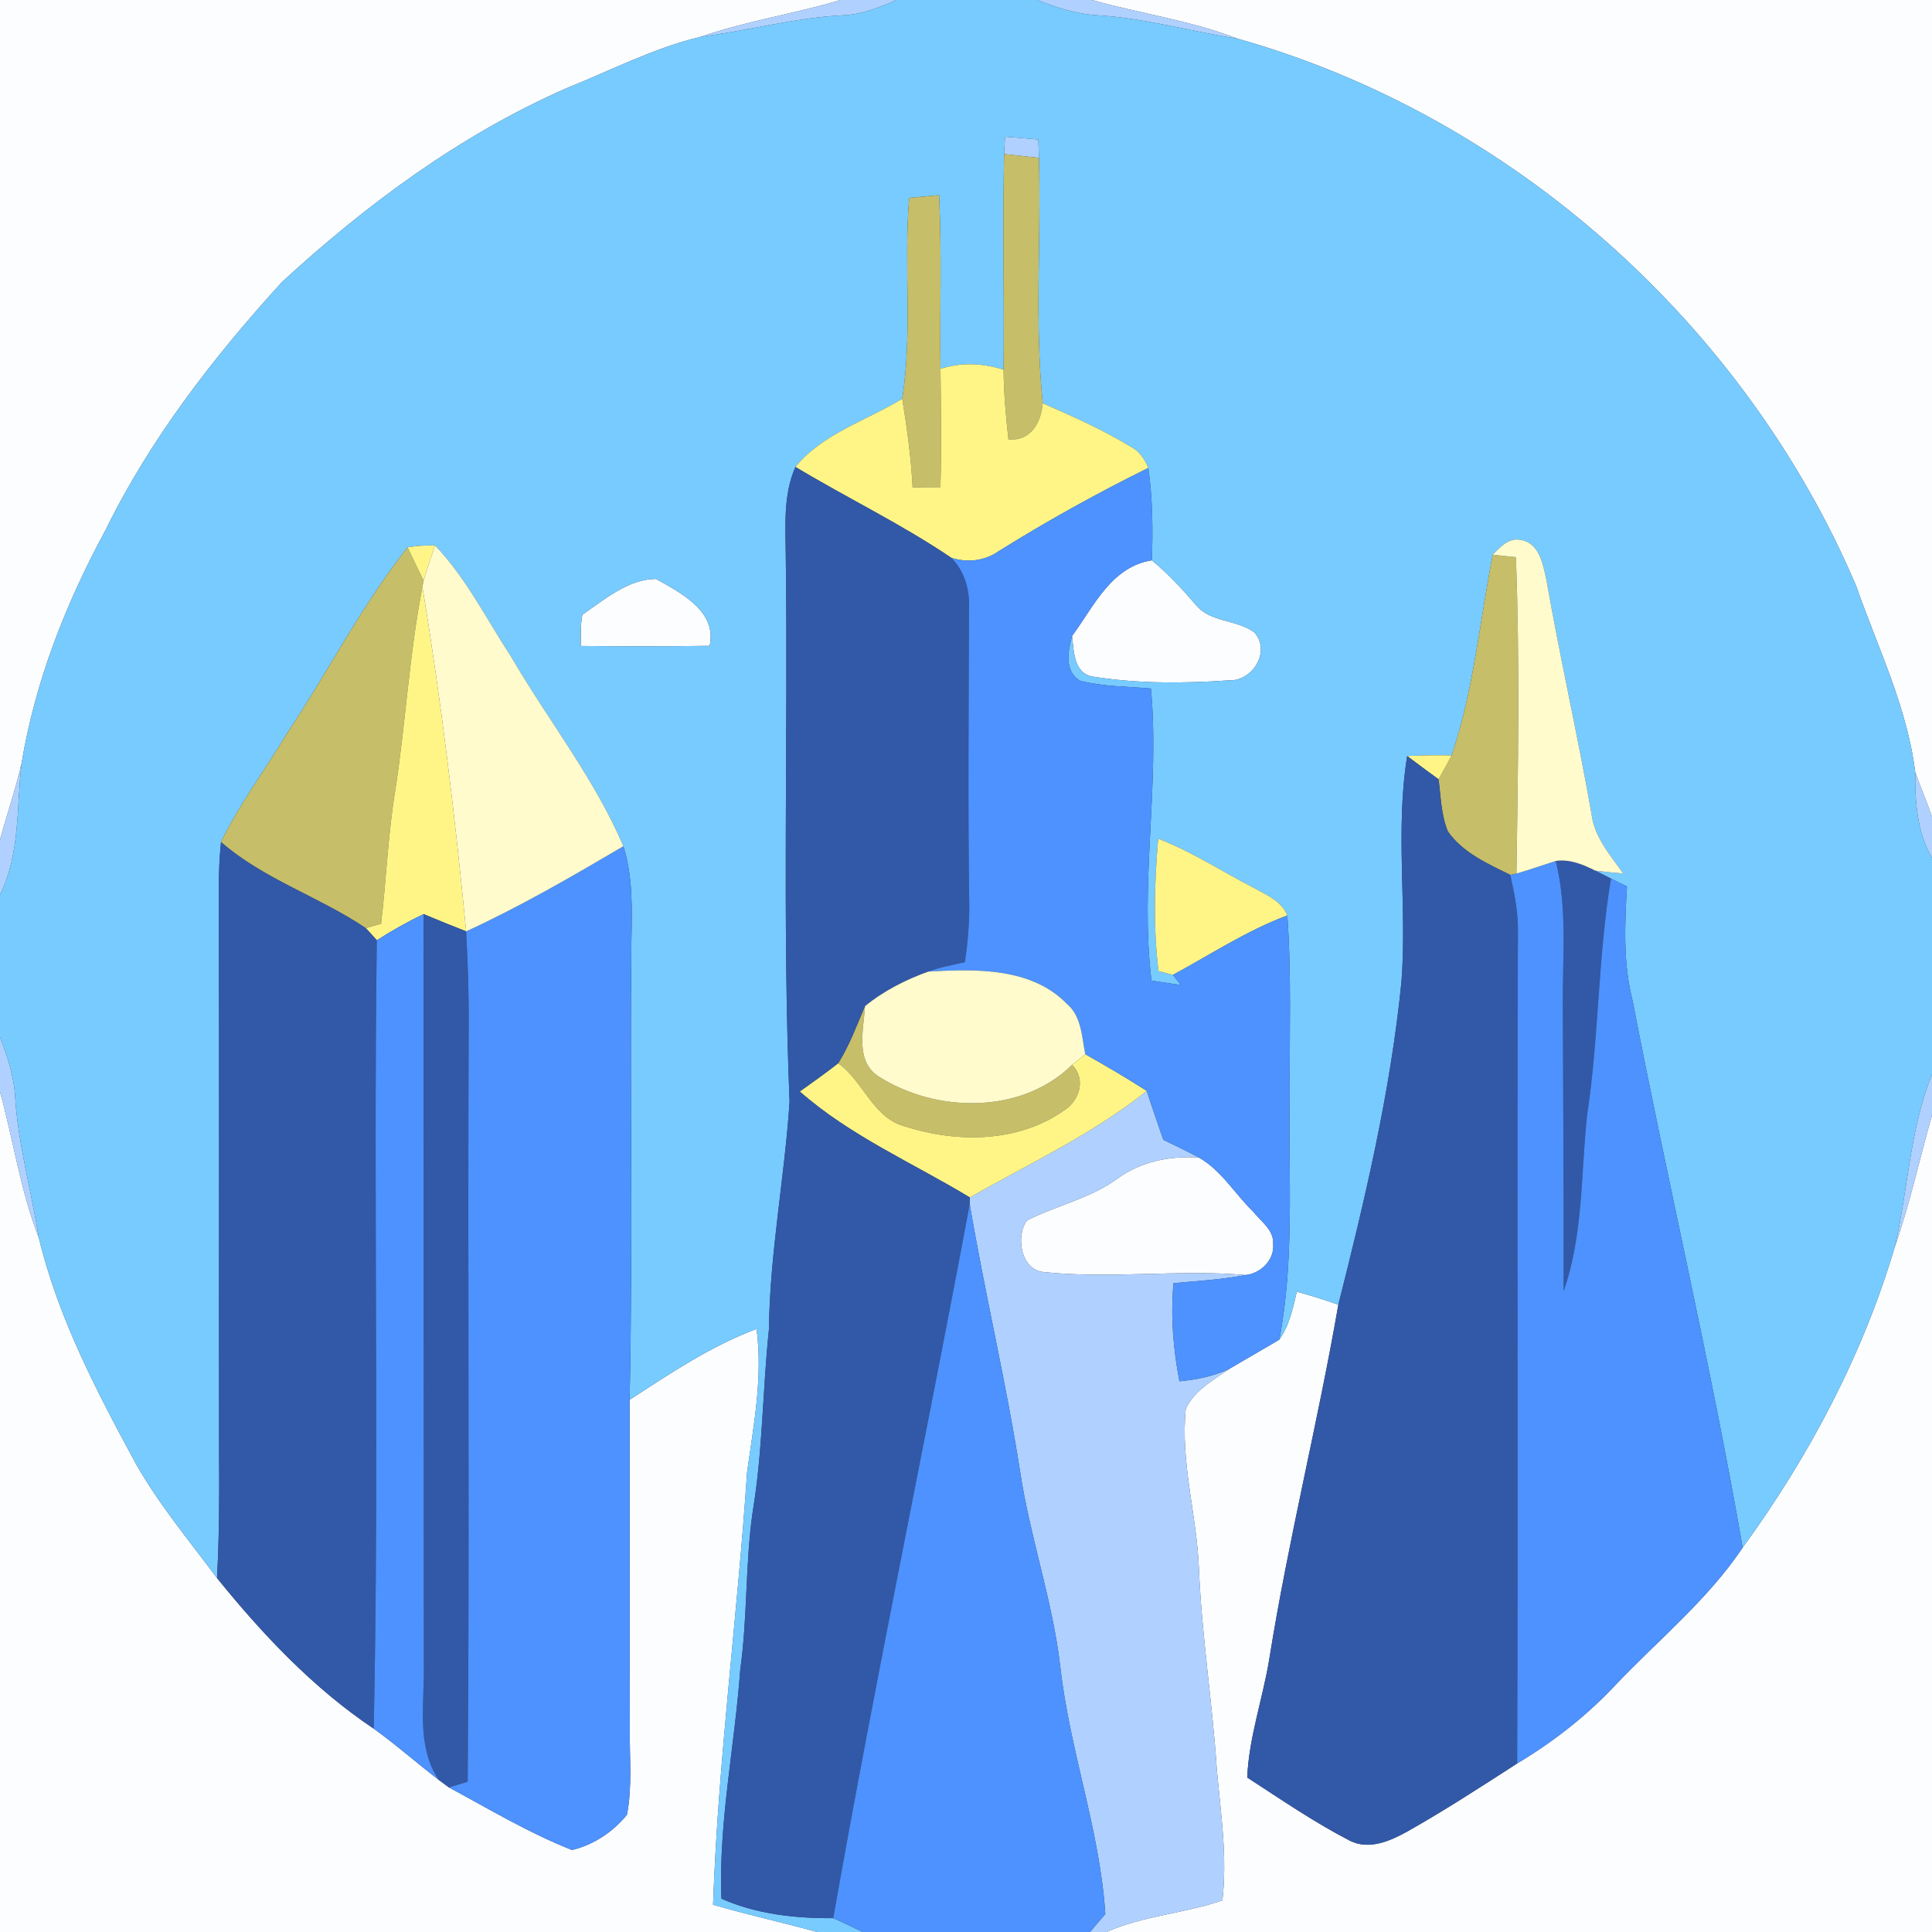 <?xml version="1.0" encoding="UTF-8" ?>
<!DOCTYPE svg PUBLIC "-//W3C//DTD SVG 1.1//EN" "http://www.w3.org/Graphics/SVG/1.1/DTD/svg11.dtd">
<svg width="250pt" height="250pt" viewBox="0 0 250 250" version="1.1" xmlns="http://www.w3.org/2000/svg">
<rect x="0" y="0" width="250" height="250" fill="#333333" stroke="none"/>
<g id="#fcfdffff">
<path fill="#fcfdff" opacity="1.00" d=" M 0.00 0.00 L 108.76 0.00 C 102.80 1.80 96.60 2.70 90.71 4.75 C 84.65 6.19 79.09 9.09 73.34 11.40 C 59.64 17.40 47.46 26.41 36.49 36.49 C 27.63 46.22 19.44 56.77 13.63 68.65 C 8.52 78.06 4.55 88.17 2.79 98.77 C 2.03 102.12 0.90 105.36 0.00 108.67 L 0.00 0.00 Z" />
<path fill="#fcfdff" opacity="1.00" d=" M 141.30 0.00 L 250.00 0.00 L 250.00 105.66 C 249.31 103.73 248.52 101.84 247.83 99.91 C 246.78 91.47 242.97 83.78 240.19 75.83 C 225.77 41.96 195.61 14.98 160.12 5.00 C 154.04 2.64 147.55 1.77 141.30 0.00 Z" />
<path fill="#fcfdff" opacity="1.00" d=" M 138.72 82.30 C 141.57 78.45 143.75 73.36 149.05 72.50 C 151.13 74.23 152.97 76.20 154.72 78.24 C 156.57 80.58 160.05 80.13 162.32 81.84 C 164.51 84.32 162.05 88.21 158.96 88.04 C 153.13 88.44 147.19 88.48 141.41 87.55 C 138.92 87.13 138.96 84.24 138.72 82.30 Z" />
<path fill="#fcfdff" opacity="1.00" d=" M 75.36 79.54 C 78.22 77.57 81.29 74.93 84.89 74.91 C 88.13 76.74 92.81 79.09 91.83 83.57 C 86.27 83.65 80.71 83.64 75.15 83.59 C 75.17 82.24 75.09 80.87 75.36 79.54 Z" />
<path fill="#fcfdff" opacity="1.00" d=" M 0.00 141.26 C 1.73 147.53 2.63 154.03 5.01 160.12 C 7.53 170.57 12.55 180.12 17.64 189.51 C 20.62 194.74 24.50 199.38 28.08 204.20 C 33.97 211.48 40.54 218.46 48.36 223.69 C 51.25 225.76 53.92 228.13 56.74 230.29 C 57.08 230.54 57.75 231.04 58.09 231.29 C 63.32 234.11 68.48 237.21 74.02 239.39 C 76.79 238.73 79.35 237.04 81.13 234.82 C 81.82 231.26 81.46 227.60 81.50 224.00 C 81.46 209.71 81.49 195.42 81.47 181.13 C 86.73 177.72 91.99 174.17 97.90 171.96 C 98.73 178.15 97.54 184.31 96.68 190.42 C 95.43 209.12 92.93 227.73 92.27 246.47 C 96.73 247.77 101.27 248.77 105.74 250.00 L 0.00 250.00 L 0.00 141.26 Z" />
<path fill="#fcfdff" opacity="1.00" d=" M 245.20 161.30 C 247.15 155.74 248.38 149.97 250.00 144.31 L 250.00 250.00 L 143.17 250.00 C 147.96 247.88 153.26 247.60 158.18 245.91 C 158.83 240.26 157.97 234.63 157.46 229.01 C 156.89 220.31 155.50 211.68 155.14 202.96 C 154.87 196.05 152.73 189.23 153.44 182.30 C 154.53 179.91 157.02 178.57 159.09 177.12 C 161.23 175.85 163.40 174.63 165.54 173.35 C 166.85 171.53 167.29 169.29 167.81 167.14 C 169.61 167.65 171.41 168.19 173.18 168.83 C 170.52 184.19 166.69 199.32 164.24 214.71 C 163.40 219.83 161.61 224.79 161.39 230.01 C 165.75 232.84 170.05 235.80 174.68 238.19 C 177.17 239.44 179.93 238.21 182.15 236.97 C 186.99 234.24 191.65 231.20 196.32 228.19 C 201.00 225.39 205.32 222.02 209.05 218.03 C 214.61 212.18 220.98 207.01 225.50 200.26 C 234.10 188.45 241.05 175.32 245.20 161.30 Z" />
<path fill="#fcfdff" opacity="1.00" d=" M 144.54 152.55 C 147.59 150.30 151.40 149.53 155.14 149.79 C 158.06 151.45 159.78 154.48 162.15 156.77 C 163.16 158.06 164.88 159.17 164.75 161.01 C 164.92 163.04 163.14 164.77 161.20 164.99 C 152.55 164.24 143.85 165.50 135.22 164.62 C 132.10 164.46 131.38 160.03 132.87 157.94 C 136.68 155.98 141.01 155.11 144.54 152.55 Z" />
</g>
<g id="#b0d1ffff">
<path fill="#b0d1ff" opacity="1.00" d=" M 108.76 0.00 L 115.99 0.00 C 113.77 0.97 111.49 1.90 109.03 1.98 C 102.84 2.29 96.85 3.97 90.71 4.75 C 96.60 2.70 102.80 1.80 108.76 0.00 Z" />
<path fill="#b0d1ff" opacity="1.00" d=" M 134.22 0.00 L 141.30 0.00 C 147.55 1.77 154.04 2.64 160.12 5.00 C 154.05 4.07 148.12 2.34 141.97 1.97 C 139.28 1.82 136.71 0.98 134.22 0.00 Z" />
<path fill="#b0d1ff" opacity="1.00" d=" M 130.05 17.69 C 131.49 17.81 132.92 17.93 134.36 18.05 C 134.38 18.65 134.42 19.84 134.44 20.43 C 132.94 20.27 131.44 20.10 129.93 19.94 C 129.96 19.37 130.02 18.25 130.05 17.69 Z" />
<path fill="#b0d1ff" opacity="1.00" d=" M 0.00 108.67 C 0.90 105.36 2.03 102.12 2.79 98.77 C 2.13 104.48 2.62 110.48 0.00 115.79 L 0.00 108.67 Z" />
<path fill="#b0d1ff" opacity="1.00" d=" M 247.83 99.91 C 248.52 101.84 249.31 103.73 250.00 105.66 L 250.00 111.01 C 248.03 107.63 247.81 103.73 247.83 99.91 Z" />
<path fill="#b0d1ff" opacity="1.00" d=" M 0.00 134.20 C 0.96 136.71 1.81 139.28 1.96 141.98 C 2.35 148.12 4.06 154.06 5.01 160.12 C 2.63 154.03 1.73 147.53 0.00 141.26 L 0.00 134.20 Z" />
<path fill="#b0d1ff" opacity="1.00" d=" M 245.20 161.30 C 246.92 153.91 247.11 146.11 250.00 139.04 L 250.00 144.31 C 248.38 149.97 247.15 155.74 245.20 161.30 Z" />
<path fill="#b0d1ff" opacity="1.00" d=" M 148.39 141.16 C 149.06 143.28 149.82 145.38 150.53 147.49 C 152.08 148.23 153.63 148.98 155.14 149.79 C 151.40 149.53 147.59 150.30 144.54 152.55 C 141.01 155.11 136.68 155.98 132.87 157.94 C 131.38 160.03 132.10 164.46 135.22 164.62 C 143.85 165.50 152.55 164.24 161.20 164.99 C 158.12 165.57 154.97 165.76 151.85 166.04 C 151.46 170.29 151.81 174.56 152.62 178.74 C 154.84 178.53 157.06 178.09 159.09 177.12 C 157.02 178.57 154.53 179.91 153.44 182.30 C 152.73 189.23 154.87 196.05 155.14 202.96 C 155.50 211.68 156.89 220.31 157.46 229.01 C 157.97 234.63 158.83 240.26 158.18 245.91 C 153.26 247.60 147.96 247.88 143.17 250.00 L 141.05 250.00 C 141.70 249.22 142.36 248.45 143.03 247.68 C 142.33 236.85 138.44 226.58 137.22 215.83 C 136.24 207.18 133.28 198.94 131.99 190.35 C 130.18 178.77 127.44 167.37 125.48 155.82 L 125.50 154.95 C 133.22 150.53 141.42 146.75 148.39 141.16 Z" />
</g>
<g id="#78cbffff">
<path fill="#78cbff" opacity="1.00" d=" M 115.99 0.00 L 134.22 0.00 C 136.71 0.98 139.28 1.82 141.97 1.97 C 148.12 2.34 154.05 4.07 160.12 5.00 C 195.61 14.98 225.77 41.96 240.19 75.83 C 242.97 83.78 246.78 91.47 247.83 99.91 C 247.81 103.73 248.03 107.63 250.00 111.01 L 250.00 139.04 C 247.11 146.11 246.92 153.91 245.20 161.30 C 241.05 175.32 234.10 188.45 225.50 200.26 C 221.38 176.54 215.82 153.10 211.25 129.46 C 210.02 124.63 210.24 119.63 210.53 114.71 C 210.01 114.45 208.98 113.95 208.46 113.69 C 207.96 113.44 206.96 112.93 206.45 112.67 C 207.65 112.81 208.84 112.93 210.04 113.03 C 208.36 110.64 206.29 108.32 205.94 105.30 C 204.16 95.17 201.87 85.14 200.10 75.01 C 199.66 73.03 199.22 70.31 196.82 69.87 C 195.26 69.52 194.12 70.79 193.16 71.78 C 191.47 80.45 190.68 89.36 187.84 97.75 C 185.92 97.70 184.00 97.74 182.09 97.83 C 180.52 107.48 182.09 117.32 181.35 127.04 C 179.94 141.19 176.66 155.07 173.18 168.83 C 171.41 168.19 169.61 167.65 167.81 167.14 C 167.29 169.29 166.85 171.53 165.54 173.35 C 167.53 163.02 166.71 152.45 166.89 142.00 C 166.84 134.15 167.14 126.29 166.58 118.46 C 165.82 116.55 163.80 115.78 162.15 114.84 C 158.05 112.74 154.19 110.18 149.87 108.53 C 149.38 114.22 149.22 119.97 149.91 125.65 C 150.38 125.77 151.30 126.02 151.77 126.15 C 152.02 126.48 152.53 127.13 152.79 127.46 C 151.52 127.27 150.26 127.08 149.00 126.89 C 147.47 114.32 150.09 101.68 148.93 89.09 C 145.88 88.83 142.78 88.85 139.79 88.10 C 137.69 86.89 138.19 84.24 138.72 82.30 C 138.96 84.24 138.92 87.13 141.41 87.55 C 147.19 88.48 153.13 88.44 158.96 88.04 C 162.05 88.21 164.51 84.32 162.32 81.84 C 160.05 80.13 156.57 80.58 154.72 78.24 C 152.97 76.20 151.13 74.23 149.05 72.50 C 149.20 68.51 149.15 64.51 148.59 60.55 C 148.13 59.43 147.44 58.38 146.32 57.81 C 142.70 55.60 138.81 53.88 134.93 52.18 C 133.86 41.63 134.73 31.01 134.44 20.43 C 134.42 19.84 134.38 18.65 134.36 18.05 C 132.92 17.93 131.49 17.81 130.05 17.69 C 130.02 18.25 129.96 19.37 129.93 19.94 C 129.73 29.23 129.96 38.54 129.86 47.84 C 127.19 46.99 124.38 46.85 121.70 47.73 C 121.60 40.24 121.88 32.74 121.52 25.25 C 120.23 25.38 118.94 25.49 117.65 25.60 C 116.91 34.26 118.11 42.98 116.75 51.60 C 112.13 54.43 106.45 56.10 102.93 60.42 C 101.32 64.07 101.65 68.12 101.68 72.00 C 101.99 95.52 101.22 119.07 102.17 142.56 C 101.53 152.41 99.61 162.14 99.50 172.03 C 98.67 179.90 98.70 187.85 97.39 195.67 C 96.43 202.42 96.74 209.28 95.79 216.04 C 95.08 225.93 92.98 235.73 93.35 245.69 C 97.91 247.70 102.88 248.24 107.82 248.21 C 109.11 248.76 110.36 249.40 111.63 250.00 L 105.74 250.00 C 101.27 248.77 96.73 247.77 92.27 246.47 C 92.93 227.73 95.43 209.12 96.68 190.42 C 97.54 184.31 98.73 178.15 97.90 171.96 C 91.99 174.17 86.73 177.72 81.47 181.13 C 81.91 161.43 81.50 141.71 81.70 122.00 C 81.78 117.82 81.94 113.54 80.67 109.50 C 76.91 100.70 70.87 93.12 66.08 84.88 C 62.91 80.05 60.32 74.79 56.30 70.58 C 55.11 70.56 53.92 70.63 52.75 70.82 C 46.77 78.37 42.39 87.03 37.06 95.03 C 34.26 99.69 30.97 104.06 28.60 108.96 C 28.39 110.95 28.32 112.94 28.30 114.94 C 28.40 139.29 28.31 163.65 28.35 188.00 C 28.39 193.40 28.38 198.81 28.08 204.20 C 24.50 199.38 20.62 194.74 17.64 189.51 C 12.55 180.12 7.53 170.57 5.01 160.12 C 4.06 154.06 2.35 148.12 1.96 141.98 C 1.81 139.28 0.96 136.71 0.00 134.20 L 0.00 115.79 C 2.62 110.48 2.13 104.48 2.79 98.77 C 4.55 88.17 8.52 78.06 13.63 68.65 C 19.44 56.77 27.63 46.22 36.49 36.49 C 47.46 26.41 59.64 17.40 73.34 11.40 C 79.09 9.09 84.65 6.19 90.71 4.75 C 96.85 3.97 102.84 2.29 109.03 1.98 C 111.49 1.90 113.77 0.97 115.99 0.00 M 75.36 79.54 C 75.09 80.87 75.17 82.24 75.15 83.59 C 80.71 83.64 86.27 83.65 91.83 83.57 C 92.81 79.09 88.13 76.74 84.89 74.91 C 81.29 74.93 78.22 77.57 75.36 79.54 Z" />
</g>
<g id="#c6be68ff">
<path fill="#c6be68" opacity="1.00" d=" M 129.93 19.94 C 131.44 20.10 132.94 20.27 134.44 20.43 C 134.73 31.01 133.86 41.63 134.93 52.18 C 134.70 54.73 133.38 57.12 130.49 56.85 C 130.15 53.86 129.89 50.85 129.86 47.84 C 129.96 38.54 129.73 29.23 129.93 19.94 Z" />
<path fill="#c6be68" opacity="1.00" d=" M 117.65 25.60 C 118.94 25.49 120.23 25.38 121.52 25.25 C 121.88 32.74 121.60 40.24 121.70 47.73 C 121.75 52.83 121.85 57.93 121.69 63.04 C 120.49 63.04 119.29 63.05 118.09 63.07 C 117.90 59.22 117.36 55.40 116.75 51.60 C 118.11 42.98 116.91 34.26 117.65 25.60 Z" />
<path fill="#c6be68" opacity="1.00" d=" M 37.06 95.03 C 42.39 87.03 46.77 78.37 52.75 70.82 C 53.42 72.26 54.10 73.70 54.81 75.13 L 54.66 75.95 C 52.96 84.65 52.50 93.52 51.15 102.27 C 50.20 107.98 50.00 113.78 49.31 119.53 C 48.82 119.67 47.83 119.96 47.33 120.10 C 41.30 116.03 34.15 113.80 28.60 108.96 C 30.97 104.06 34.26 99.69 37.06 95.03 Z" />
<path fill="#c6be68" opacity="1.00" d=" M 193.16 71.78 C 193.91 71.86 195.41 72.02 196.16 72.10 C 196.67 85.73 196.44 99.40 196.23 113.04 L 195.43 113.21 C 192.51 111.77 189.27 110.34 187.35 107.58 C 186.47 105.44 186.45 103.09 186.15 100.84 C 186.73 99.82 187.29 98.79 187.84 97.75 C 190.68 89.36 191.47 80.45 193.16 71.78 Z" />
<path fill="#c6be68" opacity="1.00" d=" M 108.46 137.59 C 109.92 135.28 110.85 132.70 111.93 130.20 C 111.76 133.25 110.59 137.35 113.75 139.33 C 121.19 144.04 132.17 144.22 138.73 137.79 C 140.55 139.60 139.72 142.43 137.68 143.69 C 131.82 147.86 123.86 147.91 117.21 145.79 C 112.96 144.73 111.78 139.95 108.46 137.59 Z" />
</g>
<g id="#fff587ff">
<path fill="#fff587" opacity="1.00" d=" M 121.70 47.73 C 124.38 46.85 127.19 46.99 129.86 47.84 C 129.89 50.85 130.15 53.86 130.49 56.85 C 133.38 57.12 134.70 54.73 134.93 52.18 C 138.81 53.88 142.70 55.60 146.32 57.81 C 147.44 58.38 148.13 59.43 148.59 60.55 C 141.97 63.82 135.52 67.40 129.25 71.31 C 127.45 72.59 125.21 72.84 123.11 72.19 C 116.65 67.81 109.60 64.44 102.93 60.42 C 106.45 56.10 112.13 54.43 116.75 51.60 C 117.36 55.40 117.90 59.22 118.09 63.07 C 119.29 63.05 120.49 63.04 121.69 63.04 C 121.85 57.93 121.75 52.83 121.70 47.73 Z" />
<path fill="#fff587" opacity="1.00" d=" M 52.75 70.82 C 53.92 70.63 55.11 70.56 56.30 70.58 C 55.79 72.09 55.26 73.60 54.81 75.13 C 54.10 73.70 53.42 72.26 52.75 70.82 Z" />
<path fill="#fff587" opacity="1.00" d=" M 51.15 102.27 C 52.50 93.52 52.96 84.65 54.66 75.95 C 57.10 90.72 58.88 105.62 60.32 120.52 C 58.47 119.80 56.63 119.04 54.80 118.28 C 52.72 119.29 50.70 120.42 48.76 121.67 C 48.29 121.14 47.82 120.61 47.33 120.10 C 47.83 119.96 48.82 119.67 49.31 119.53 C 50.00 113.78 50.20 107.98 51.15 102.27 Z" />
<path fill="#fff587" opacity="1.00" d=" M 182.09 97.83 C 184.00 97.74 185.92 97.70 187.84 97.75 C 187.29 98.79 186.73 99.82 186.15 100.84 C 184.78 99.85 183.43 98.84 182.09 97.83 Z" />
<path fill="#fff587" opacity="1.00" d=" M 149.87 108.53 C 154.19 110.18 158.05 112.74 162.15 114.84 C 163.80 115.78 165.82 116.55 166.58 118.46 C 161.34 120.41 156.67 123.51 151.77 126.15 C 151.30 126.02 150.38 125.77 149.91 125.65 C 149.22 119.97 149.38 114.22 149.87 108.53 Z" />
<path fill="#fff587" opacity="1.00" d=" M 138.73 137.79 C 139.16 137.44 140.02 136.76 140.44 136.42 C 143.13 137.93 145.79 139.50 148.39 141.16 C 141.42 146.75 133.22 150.53 125.50 154.95 C 118.12 150.49 109.99 146.97 103.49 141.24 C 105.16 140.04 106.84 138.86 108.46 137.59 C 111.78 139.95 112.96 144.73 117.21 145.79 C 123.86 147.91 131.82 147.86 137.68 143.69 C 139.72 142.43 140.55 139.60 138.73 137.79 Z" />
</g>
<g id="#3258a8ff">
<path fill="#3258a8" opacity="1.00" d=" M 101.68 72.00 C 101.65 68.12 101.32 64.07 102.93 60.42 C 109.60 64.44 116.65 67.81 123.11 72.19 C 124.89 73.98 125.52 76.46 125.39 78.94 C 125.35 91.62 125.24 104.31 125.42 117.00 C 125.45 119.51 125.22 122.01 124.86 124.50 C 123.27 124.87 121.66 125.15 120.13 125.72 C 117.19 126.78 114.36 128.21 111.93 130.20 C 110.85 132.70 109.92 135.28 108.46 137.59 C 106.84 138.86 105.16 140.04 103.49 141.24 C 109.99 146.97 118.12 150.49 125.50 154.95 L 125.48 155.82 C 119.73 186.63 113.26 217.33 107.82 248.21 C 102.88 248.24 97.91 247.70 93.35 245.69 C 92.98 235.73 95.08 225.93 95.79 216.04 C 96.74 209.28 96.43 202.42 97.39 195.67 C 98.70 187.85 98.67 179.90 99.50 172.03 C 99.61 162.14 101.53 152.41 102.17 142.56 C 101.22 119.07 101.99 95.52 101.68 72.00 Z" />
<path fill="#3258a8" opacity="1.00" d=" M 181.35 127.04 C 182.09 117.32 180.52 107.48 182.09 97.83 C 183.43 98.84 184.78 99.85 186.15 100.84 C 186.45 103.09 186.47 105.44 187.35 107.58 C 189.27 110.34 192.51 111.77 195.43 113.21 C 195.93 115.42 196.37 117.67 196.42 119.95 C 196.28 156.03 196.47 192.11 196.32 228.19 C 191.65 231.20 186.99 234.24 182.15 236.97 C 179.93 238.21 177.17 239.44 174.68 238.19 C 170.05 235.80 165.75 232.84 161.39 230.01 C 161.61 224.79 163.40 219.83 164.24 214.71 C 166.69 199.32 170.52 184.19 173.18 168.83 C 176.66 155.07 179.94 141.19 181.35 127.04 Z" />
<path fill="#3258a8" opacity="1.00" d=" M 28.30 114.94 C 28.32 112.94 28.39 110.95 28.60 108.96 C 34.15 113.80 41.30 116.03 47.33 120.10 C 47.82 120.61 48.29 121.14 48.76 121.67 C 48.31 155.67 49.08 189.70 48.36 223.69 C 40.54 218.46 33.97 211.48 28.08 204.20 C 28.38 198.81 28.39 193.40 28.35 188.00 C 28.31 163.65 28.40 139.29 28.30 114.94 Z" />
<path fill="#3258a8" opacity="1.00" d=" M 201.31 111.41 C 203.14 111.14 204.85 111.87 206.45 112.67 C 206.96 112.93 207.96 113.44 208.46 113.69 C 206.76 123.85 206.91 134.19 205.36 144.37 C 204.55 151.96 204.89 159.76 202.33 167.08 C 202.36 154.72 202.27 142.36 202.23 130.00 C 202.18 123.80 202.84 117.50 201.31 111.41 Z" />
<path fill="#3258a8" opacity="1.00" d=" M 54.80 118.28 C 56.63 119.04 58.47 119.80 60.32 120.52 C 60.54 124.68 60.69 128.84 60.65 133.01 C 60.50 165.52 60.78 198.05 60.52 230.56 C 59.91 230.74 58.69 231.10 58.09 231.29 C 57.75 231.04 57.08 230.54 56.74 230.29 C 53.76 225.75 55.00 220.10 54.84 215.00 C 54.81 182.76 54.82 150.52 54.80 118.28 Z" />
</g>
<g id="#4d92ffff">
<path fill="#4d92ff" opacity="1.00" d=" M 129.25 71.31 C 135.52 67.40 141.97 63.82 148.59 60.55 C 149.15 64.51 149.20 68.51 149.05 72.50 C 143.75 73.36 141.57 78.45 138.72 82.30 C 138.19 84.24 137.69 86.89 139.79 88.10 C 142.78 88.85 145.88 88.83 148.93 89.09 C 150.09 101.68 147.47 114.32 149.00 126.89 C 150.26 127.08 151.52 127.27 152.79 127.46 C 152.53 127.13 152.02 126.48 151.77 126.15 C 156.67 123.51 161.34 120.41 166.58 118.46 C 167.14 126.29 166.84 134.15 166.89 142.00 C 166.71 152.45 167.53 163.02 165.54 173.35 C 163.40 174.63 161.23 175.85 159.09 177.12 C 157.06 178.09 154.84 178.53 152.62 178.74 C 151.81 174.56 151.46 170.29 151.85 166.04 C 154.97 165.76 158.12 165.57 161.20 164.99 C 163.14 164.77 164.92 163.04 164.75 161.01 C 164.88 159.17 163.16 158.06 162.15 156.77 C 159.78 154.48 158.06 151.45 155.14 149.79 C 153.63 148.98 152.08 148.23 150.53 147.49 C 149.82 145.38 149.06 143.28 148.39 141.16 C 145.79 139.50 143.13 137.93 140.44 136.42 C 139.98 134.16 139.96 131.52 138.07 129.91 C 133.45 125.16 126.24 125.38 120.13 125.72 C 121.66 125.15 123.27 124.87 124.86 124.50 C 125.22 122.01 125.45 119.51 125.42 117.00 C 125.24 104.31 125.35 91.62 125.39 78.94 C 125.52 76.46 124.89 73.98 123.11 72.19 C 125.21 72.84 127.45 72.59 129.25 71.31 Z" />
<path fill="#4d92ff" opacity="1.00" d=" M 60.32 120.52 C 67.34 117.30 74.02 113.41 80.67 109.50 C 81.94 113.54 81.78 117.82 81.70 122.00 C 81.50 141.71 81.91 161.43 81.47 181.13 C 81.49 195.42 81.46 209.71 81.50 224.00 C 81.46 227.60 81.82 231.26 81.13 234.82 C 79.35 237.04 76.79 238.73 74.02 239.39 C 68.48 237.21 63.32 234.11 58.09 231.29 C 58.69 231.10 59.91 230.74 60.52 230.56 C 60.78 198.05 60.50 165.52 60.65 133.01 C 60.69 128.84 60.54 124.68 60.32 120.52 Z" />
<path fill="#4d92ff" opacity="1.00" d=" M 196.23 113.04 C 197.94 112.55 199.61 111.95 201.31 111.41 C 202.84 117.50 202.18 123.80 202.23 130.00 C 202.27 142.36 202.36 154.72 202.33 167.08 C 204.89 159.76 204.55 151.96 205.36 144.37 C 206.91 134.19 206.76 123.85 208.46 113.69 C 208.98 113.95 210.01 114.45 210.53 114.71 C 210.24 119.63 210.02 124.63 211.25 129.46 C 215.82 153.10 221.38 176.54 225.50 200.26 C 220.98 207.01 214.61 212.18 209.05 218.03 C 205.32 222.02 201.00 225.39 196.32 228.19 C 196.47 192.11 196.28 156.03 196.42 119.95 C 196.37 117.67 195.93 115.42 195.43 113.21 L 196.23 113.04 Z" />
<path fill="#4d92ff" opacity="1.00" d=" M 48.76 121.67 C 50.70 120.42 52.72 119.29 54.80 118.28 C 54.82 150.52 54.81 182.76 54.84 215.00 C 55.00 220.10 53.76 225.75 56.74 230.29 C 53.92 228.13 51.25 225.76 48.36 223.69 C 49.08 189.70 48.31 155.67 48.76 121.67 Z" />
<path fill="#4d92ff" opacity="1.00" d=" M 125.48 155.82 C 127.44 167.37 130.18 178.77 131.99 190.35 C 133.28 198.94 136.24 207.18 137.22 215.83 C 138.44 226.58 142.33 236.85 143.03 247.68 C 142.36 248.45 141.70 249.22 141.05 250.00 L 111.63 250.00 C 110.36 249.40 109.11 248.76 107.82 248.21 C 113.26 217.33 119.73 186.63 125.48 155.82 Z" />
</g>
<g id="#fffbcdff">
<path fill="#fffbcd" opacity="1.00" d=" M 193.16 71.78 C 194.12 70.79 195.26 69.52 196.82 69.87 C 199.22 70.31 199.66 73.03 200.10 75.01 C 201.87 85.14 204.16 95.17 205.94 105.30 C 206.29 108.32 208.36 110.64 210.04 113.03 C 208.84 112.93 207.65 112.81 206.45 112.67 C 204.85 111.87 203.14 111.14 201.31 111.41 C 199.61 111.95 197.94 112.55 196.23 113.04 C 196.44 99.40 196.67 85.73 196.16 72.10 C 195.41 72.02 193.91 71.86 193.16 71.78 Z" />
<path fill="#fffbcd" opacity="1.00" d=" M 56.30 70.58 C 60.32 74.79 62.91 80.05 66.08 84.88 C 70.87 93.12 76.91 100.70 80.67 109.50 C 74.02 113.41 67.34 117.30 60.32 120.52 C 58.88 105.62 57.10 90.72 54.66 75.95 L 54.81 75.13 C 55.26 73.60 55.79 72.09 56.30 70.58 Z" />
<path fill="#fffbcd" opacity="1.00" d=" M 111.93 130.20 C 114.36 128.21 117.19 126.78 120.13 125.72 C 126.24 125.38 133.45 125.16 138.07 129.91 C 139.96 131.52 139.98 134.16 140.44 136.42 C 140.02 136.76 139.16 137.44 138.73 137.79 C 132.17 144.22 121.19 144.04 113.75 139.33 C 110.59 137.35 111.76 133.25 111.93 130.20 Z" />
</g>
</svg>
